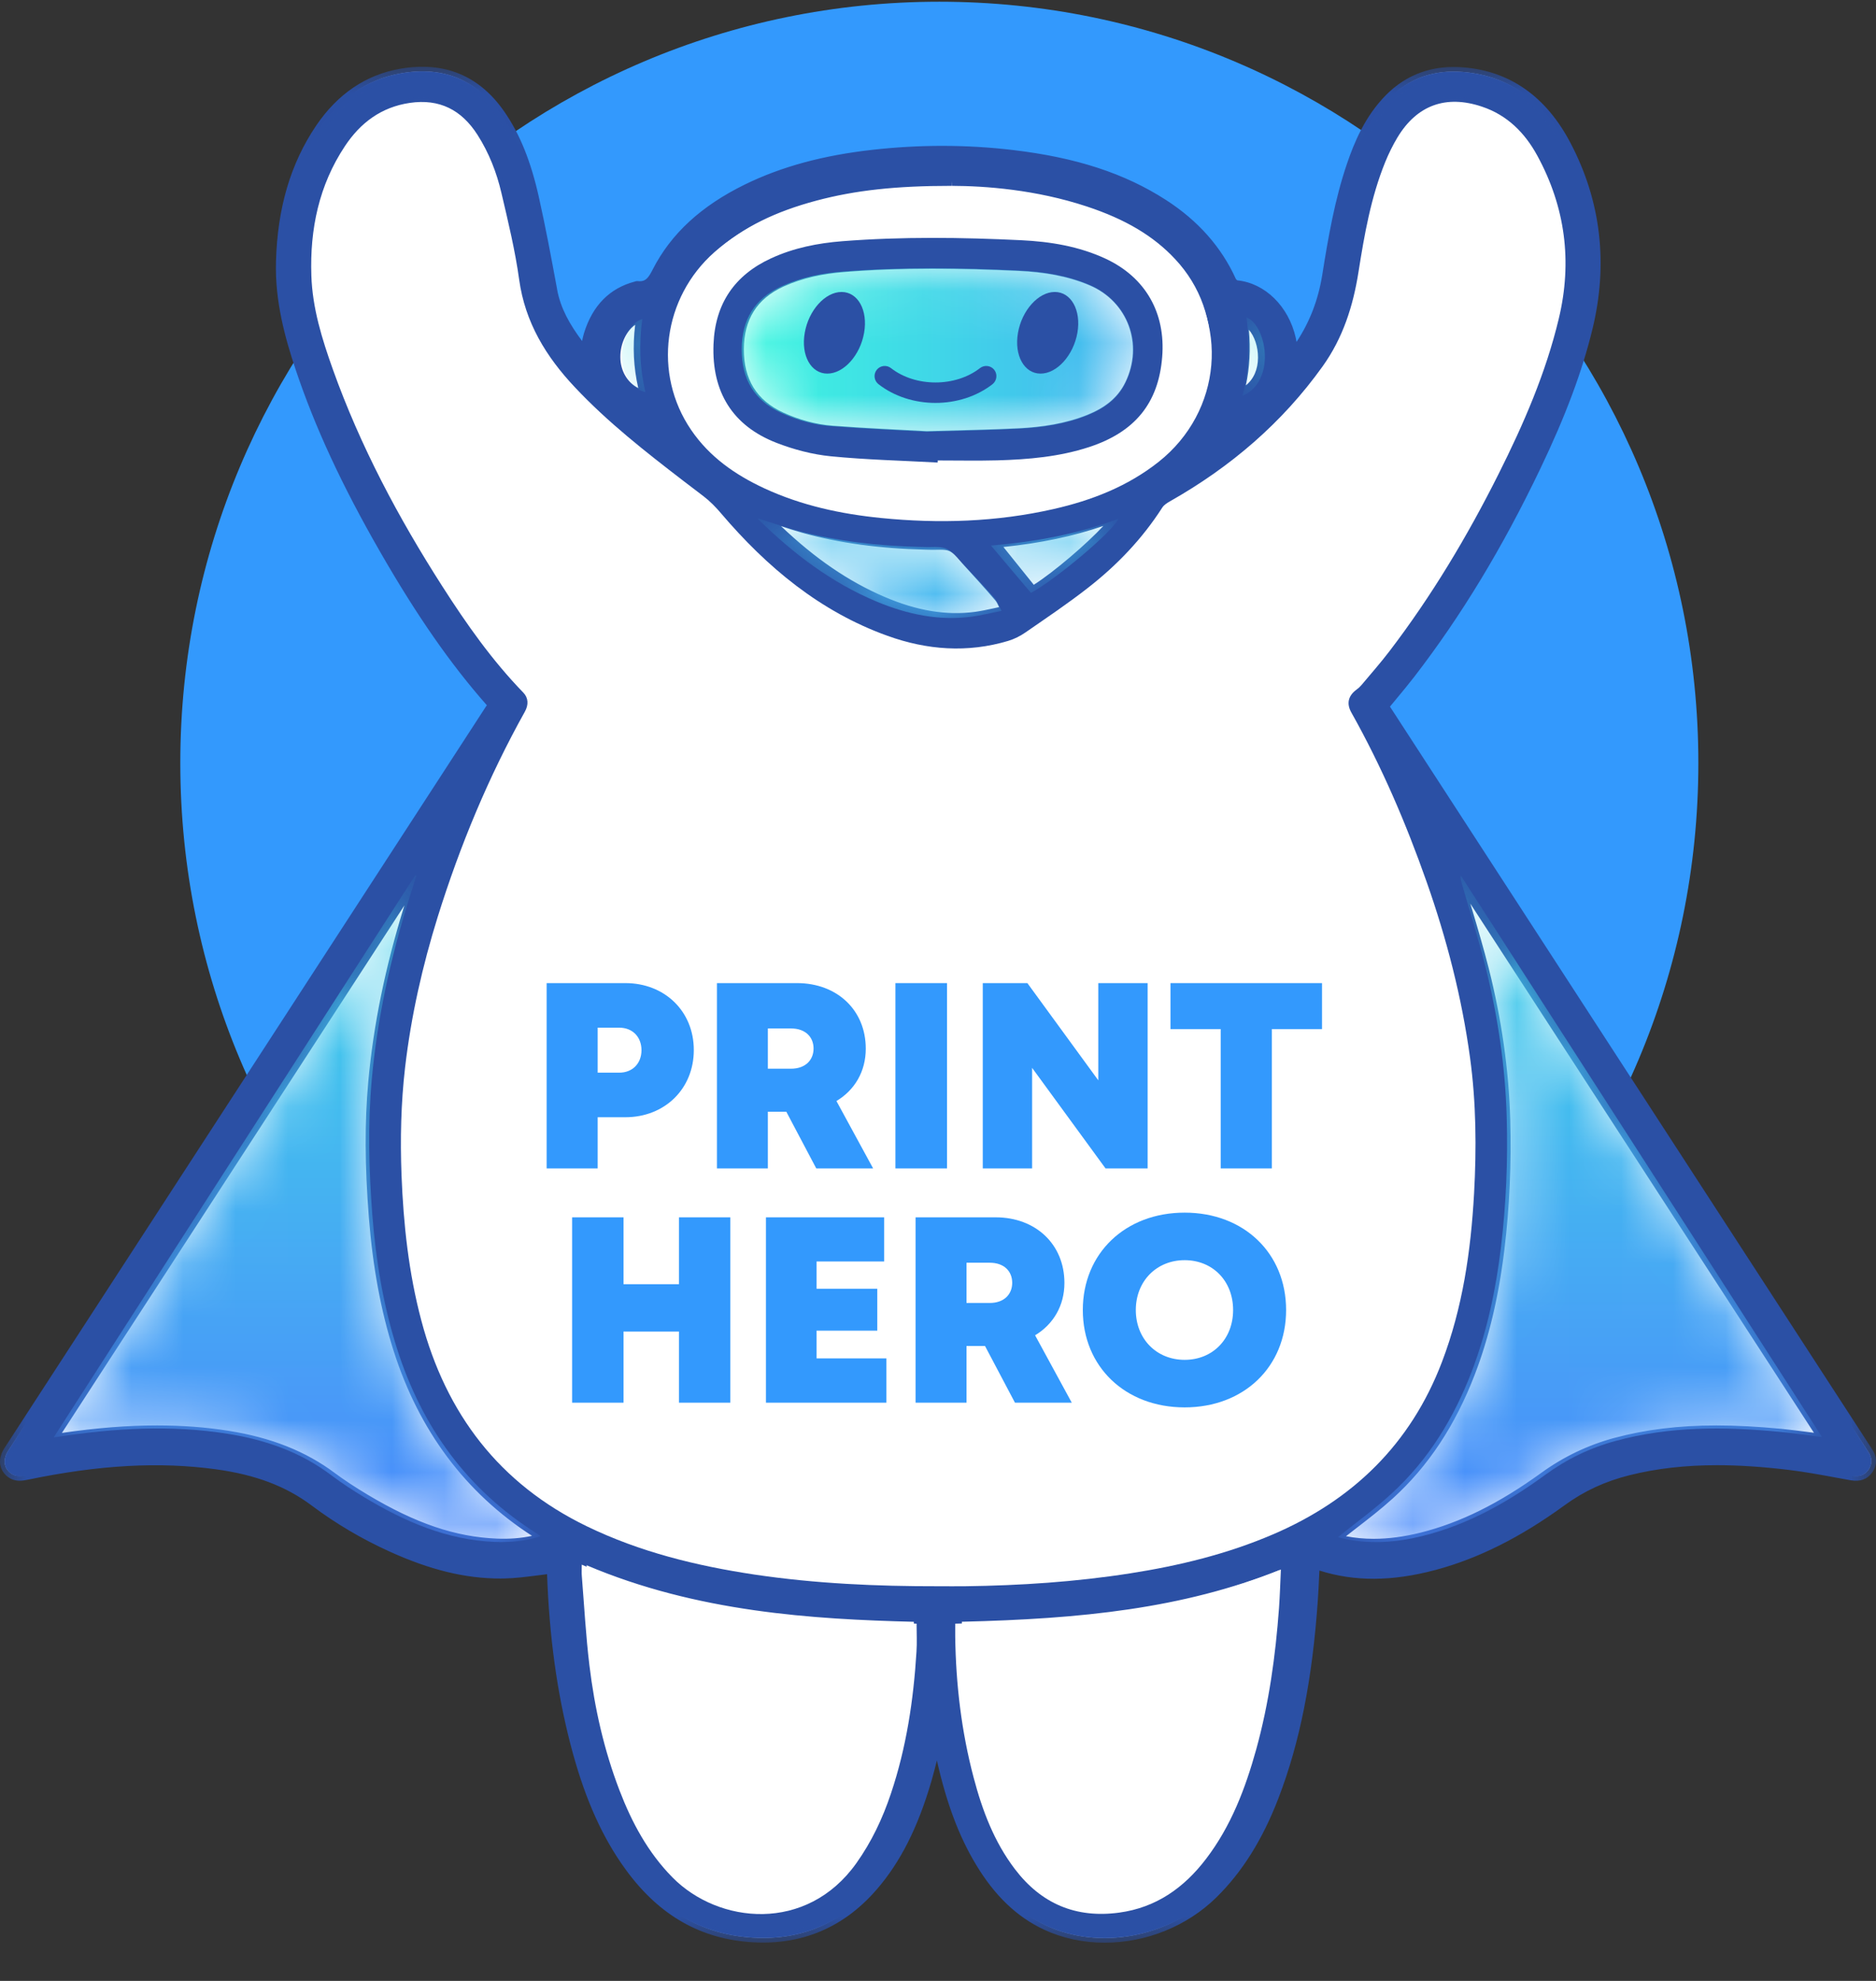 <?xml version="1.0" encoding="UTF-8"?>
<svg width="36px" height="38px" viewBox="0 0 36 38" version="1.1" xmlns="http://www.w3.org/2000/svg" xmlns:xlink="http://www.w3.org/1999/xlink">
    <rect x="0" y="0" width="36" height="38" fill="#333333" stroke="none"/>
    <!-- Generator: Sketch 52.6 (67491) - http://www.bohemiancoding.com/sketch -->
    <title>Group 59</title>
    <desc>Created with Sketch.</desc>
    <defs>
        <polygon id="path-1" points="0 0.017 36 0.017 36 36.004 0 36.004"></polygon>
        <path d="M0.016,10.842 C0.059,10.836 0.074,10.834 0.089,10.832 C1.175,10.665 2.265,10.599 3.357,10.773 C4.075,10.887 4.749,11.12 5.341,11.566 C5.545,11.72 5.76,11.86 5.979,11.992 C6.751,12.457 7.562,12.809 8.477,12.847 C8.774,12.859 9.067,12.832 9.354,12.741 C9.348,12.729 9.347,12.725 9.344,12.723 C9.328,12.712 9.312,12.701 9.296,12.69 C7.952,11.848 7.079,10.64 6.601,9.127 C6.339,8.299 6.2,7.449 6.132,6.584 C6.065,5.717 6.042,4.85 6.12,3.983 C6.225,2.814 6.475,1.674 6.822,0.556 C6.872,0.393 6.924,0.232 6.976,0.07 C6.968,0.066 6.961,0.062 6.954,0.059 C4.645,3.647 2.336,7.235 0.016,10.842" id="path-3"></path>
        <linearGradient x1="50%" y1="-42.154%" x2="50%" y2="105.798%" id="linearGradient-5">
            <stop stop-color="#3BF7DF" offset="0%"></stop>
            <stop stop-color="#4B85FD" offset="100%"></stop>
        </linearGradient>
        <path d="M2.436,0.184 C2.593,0.732 2.765,1.275 2.903,1.828 C3.138,2.77 3.28,3.729 3.307,4.702 C3.331,5.532 3.296,6.36 3.198,7.185 C3.1,8.003 2.931,8.804 2.637,9.574 C2.295,10.47 1.806,11.271 1.099,11.918 C0.774,12.217 0.415,12.476 0.07,12.754 C0.073,12.755 0.094,12.764 0.116,12.769 C0.651,12.902 1.183,12.861 1.711,12.728 C2.572,12.511 3.332,12.082 4.044,11.562 C4.457,11.26 4.906,11.043 5.396,10.91 C6.435,10.626 7.49,10.634 8.55,10.736 C8.814,10.762 9.077,10.801 9.359,10.836 C7.042,7.236 4.734,3.649 2.426,0.062 C2.415,0.11 2.426,0.147 2.436,0.184" id="path-6"></path>
        <linearGradient x1="50%" y1="-42.18%" x2="50%" y2="105.789%" id="linearGradient-8">
            <stop stop-color="#3BF7DF" offset="0%"></stop>
            <stop stop-color="#4B85FD" offset="100%"></stop>
        </linearGradient>
        <path d="M0.102,0.076 C0.768,0.73 1.502,1.292 2.38,1.657 C2.957,1.896 3.555,2.026 4.185,1.944 C4.373,1.92 4.558,1.873 4.769,1.831 C4.714,1.73 4.686,1.647 4.632,1.586 C4.424,1.352 4.211,1.124 3.995,0.897 C3.905,0.802 3.818,0.684 3.704,0.637 C3.621,0.603 3.523,0.605 3.425,0.607 C3.383,0.608 3.34,0.609 3.299,0.607 C3.268,0.605 3.237,0.606 3.205,0.605 C2.408,0.587 1.621,0.499 0.851,0.292 C0.595,0.224 0.345,0.136 0.09,0.056 C0.095,0.064 0.097,0.071 0.102,0.076" id="path-9"></path>
        <linearGradient x1="50.001%" y1="-349.049%" x2="50.001%" y2="417.246%" id="linearGradient-11">
            <stop stop-color="#3BF7DF" offset="0%"></stop>
            <stop stop-color="#4B85FD" offset="100%"></stop>
        </linearGradient>
        <path d="M0.003,0.579 C0.257,0.881 0.51,1.179 0.77,1.487 C1.267,1.211 2.32,0.328 2.452,0.063 C1.655,0.363 0.83,0.509 0.003,0.579" id="path-12"></path>
        <linearGradient x1="50.002%" y1="-476.131%" x2="50.002%" y2="568.23%" id="linearGradient-14">
            <stop stop-color="#3BF7DF" offset="0%"></stop>
            <stop stop-color="#4B85FD" offset="100%"></stop>
        </linearGradient>
        <path d="M0.02,0.758 C0.023,1.093 0.206,1.377 0.47,1.437 C0.36,0.973 0.344,0.508 0.41,0.036 C0.187,0.097 0.017,0.42 0.02,0.758" id="path-15"></path>
        <linearGradient x1="50.001%" y1="-202.147%" x2="50.001%" y2="800.655%" id="linearGradient-17">
            <stop stop-color="#3BF7DF" offset="0%"></stop>
            <stop stop-color="#4B85FD" offset="100%"></stop>
        </linearGradient>
        <path d="M0.013,1.507 C0.28,1.4 0.44,1.114 0.442,0.763 C0.442,0.414 0.292,0.085 0.09,0.003 C0.151,0.506 0.137,1.002 0.013,1.507" id="path-18"></path>
        <linearGradient x1="50.002%" y1="-215.628%" x2="50.002%" y2="835.036%" id="linearGradient-20">
            <stop stop-color="#3BF7DF" offset="0%"></stop>
            <stop stop-color="#4B85FD" offset="100%"></stop>
        </linearGradient>
        <path d="M1.973,0.14 C1.571,0.172 1.176,0.251 0.802,0.42 C0.285,0.655 0.039,1.059 0.036,1.629 C0.034,2.205 0.278,2.614 0.799,2.853 C1.106,2.993 1.428,3.081 1.76,3.106 C2.431,3.157 3.104,3.185 3.572,3.212 C4.302,3.19 4.827,3.182 5.351,3.155 C5.801,3.132 6.247,3.067 6.671,2.896 C6.985,2.769 7.252,2.586 7.406,2.267 C7.759,1.539 7.454,0.711 6.718,0.398 C6.282,0.212 5.821,0.141 5.355,0.119 C4.8,0.093 4.245,0.076 3.689,0.076 C3.117,0.076 2.545,0.095 1.973,0.14" id="path-21"></path>
        <linearGradient x1="0.339%" y1="49.999%" x2="166.506%" y2="49.999%" id="linearGradient-23">
            <stop stop-color="#3BF7DF" offset="0%"></stop>
            <stop stop-color="#4B85FD" offset="100%"></stop>
        </linearGradient>
        <polygon id="path-24" points="0 37.268 36 37.268 36 0.033 0 0.033"></polygon>
    </defs>
    <g id="Welcome" stroke="none" stroke-width="1" fill="none" fill-rule="evenodd">
        <g id="메인수정" transform="translate(-32, -4)">
            <g id="Group-59" transform="translate(32, 4)">
                <g id="Group-12">
                    <path d="M32.591,14.637 C32.591,6.571 26.069,0.033 18.025,0.033 C9.981,0.033 3.46,6.571 3.46,14.637 C3.46,22.702 9.981,29.24 18.025,29.24 C26.069,29.24 32.591,22.702 32.591,14.637" id="Fill-1" fill="#3399FD"></path>
                    <path d="M17.987,33.378 C18.018,33.527 18.042,33.649 18.07,33.771 C18.226,34.455 18.44,35.117 18.804,35.721 C19.116,36.239 19.512,36.673 20.068,36.934 C21.099,37.418 22.435,37.164 23.28,36.334 C23.82,35.803 24.182,35.162 24.45,34.464 C24.916,33.25 25.11,31.98 25.2,30.69 C25.216,30.467 25.224,30.243 25.235,30.018 C25.26,30.02 25.272,30.019 25.283,30.022 C26.029,30.276 26.778,30.23 27.526,30.031 C28.426,29.79 29.228,29.346 29.975,28.801 C30.363,28.518 30.788,28.327 31.25,28.213 C32.275,27.958 33.312,27.985 34.349,28.111 C34.747,28.159 35.14,28.24 35.535,28.309 C35.666,28.332 35.778,28.306 35.855,28.195 C35.935,28.08 35.927,27.96 35.848,27.845 C35.83,27.82 35.814,27.793 35.797,27.767 C35.457,27.243 35.117,26.72 34.777,26.197 C32.517,22.716 30.257,19.236 27.997,15.756 C27.519,15.02 27.041,14.285 26.563,13.549 C26.735,13.338 26.911,13.134 27.075,12.921 C28.023,11.69 28.806,10.357 29.477,8.956 C29.888,8.097 30.248,7.218 30.473,6.288 C30.768,5.07 30.642,3.897 30.061,2.788 C29.643,1.989 29.013,1.458 28.076,1.381 C27.53,1.336 27.053,1.49 26.662,1.884 C26.301,2.248 26.092,2.699 25.93,3.176 C25.698,3.862 25.575,4.574 25.461,5.287 C25.378,5.802 25.195,6.27 24.895,6.694 C24.877,6.72 24.855,6.744 24.824,6.782 C24.807,6.674 24.797,6.585 24.778,6.499 C24.64,5.892 24.184,5.513 23.73,5.466 C23.695,5.463 23.65,5.422 23.634,5.387 C23.35,4.758 22.898,4.279 22.325,3.91 C21.44,3.341 20.45,3.087 19.42,2.966 C18.531,2.861 17.641,2.863 16.751,2.963 C15.91,3.057 15.094,3.247 14.33,3.622 C13.6,3.98 12.984,4.47 12.605,5.209 C12.519,5.379 12.438,5.506 12.228,5.481 C12.221,5.48 12.213,5.485 12.206,5.487 C11.717,5.615 11.437,5.95 11.292,6.417 C11.26,6.521 11.246,6.631 11.221,6.753 C10.933,6.389 10.688,6.025 10.604,5.571 C10.495,4.98 10.386,4.389 10.255,3.803 C10.127,3.234 9.943,2.683 9.607,2.196 C9.141,1.521 8.499,1.268 7.7,1.406 C7.022,1.523 6.516,1.906 6.138,2.465 C5.617,3.235 5.41,4.103 5.385,5.022 C5.365,5.727 5.537,6.4 5.758,7.061 C6.167,8.282 6.733,9.432 7.374,10.546 C7.967,11.575 8.614,12.568 9.402,13.461 C9.465,13.533 9.42,13.572 9.388,13.621 C8.746,14.609 8.104,15.596 7.462,16.584 C5.363,19.816 3.264,23.047 1.166,26.279 C0.83,26.796 0.494,27.312 0.159,27.829 C0.055,27.99 0.068,28.146 0.193,28.251 C0.29,28.333 0.399,28.322 0.513,28.299 C1.718,28.048 2.931,27.93 4.158,28.098 C4.836,28.191 5.476,28.39 6.036,28.811 C6.495,29.155 6.989,29.445 7.512,29.682 C8.2,29.995 8.914,30.205 9.676,30.191 C9.977,30.185 10.277,30.132 10.58,30.099 C10.581,30.112 10.585,30.143 10.586,30.174 C10.625,31.277 10.756,32.368 11.033,33.438 C11.24,34.235 11.523,35.001 11.99,35.687 C12.541,36.494 13.264,37.04 14.26,37.153 C15.256,37.267 16.095,36.952 16.755,36.19 C17.268,35.597 17.569,34.893 17.786,34.148 C17.858,33.902 17.916,33.652 17.987,33.378" id="Fill-3" fill="#FFFFFF"></path>
                    <path d="M23.774,7.567 C24.059,7.465 24.229,7.194 24.23,6.86 C24.231,6.529 24.071,6.216 23.855,6.139 C23.921,6.616 23.906,7.087 23.774,7.567 M12.299,6.085 C12.023,6.149 11.811,6.494 11.815,6.855 C11.818,7.212 12.046,7.516 12.374,7.58 C12.237,7.085 12.217,6.588 12.299,6.085 M19.818,11.335 C20.295,11.057 21.303,10.167 21.431,9.899 C20.667,10.202 19.876,10.349 19.083,10.42 C19.327,10.724 19.569,11.025 19.818,11.335 M14.669,9.893 C14.674,9.901 14.676,9.909 14.681,9.913 C15.34,10.583 16.067,11.158 16.937,11.532 C17.508,11.776 18.1,11.908 18.724,11.825 C18.91,11.801 19.094,11.752 19.302,11.71 C19.248,11.606 19.22,11.521 19.167,11.458 C18.961,11.219 18.75,10.986 18.537,10.753 C18.447,10.656 18.361,10.536 18.248,10.487 C18.131,10.438 17.982,10.464 17.847,10.457 C17.816,10.455 17.785,10.456 17.754,10.455 C16.965,10.436 16.185,10.347 15.423,10.135 C15.169,10.065 14.921,9.974 14.669,9.893 M18.264,3.476 C17.253,3.476 16.441,3.55 15.646,3.762 C14.943,3.949 14.284,4.229 13.729,4.715 C12.733,5.588 12.538,7.05 13.278,8.128 C13.633,8.645 14.129,8.989 14.689,9.247 C15.404,9.576 16.163,9.739 16.941,9.816 C18.056,9.927 19.165,9.892 20.262,9.645 C20.997,9.479 21.691,9.213 22.291,8.74 C23.515,7.776 23.666,6.035 22.618,4.912 C22.14,4.4 21.536,4.092 20.881,3.876 C19.97,3.575 19.028,3.478 18.264,3.476 M24.649,29.984 C22.624,30.814 20.51,30.975 18.369,31.023 C18.369,31.113 18.368,31.19 18.369,31.267 C18.382,32.184 18.489,33.089 18.725,33.976 C18.892,34.605 19.12,35.21 19.521,35.733 C20.03,36.397 20.698,36.677 21.53,36.566 C22.242,36.47 22.779,36.091 23.206,35.535 C23.686,34.909 23.963,34.186 24.173,33.433 C24.42,32.546 24.545,31.639 24.612,30.722 C24.63,30.483 24.636,30.242 24.649,29.984 M11.169,29.891 C11.169,29.978 11.164,30.045 11.17,30.11 C11.216,30.682 11.248,31.255 11.317,31.824 C11.417,32.643 11.598,33.446 11.895,34.218 C12.134,34.838 12.445,35.413 12.919,35.892 C13.806,36.786 15.504,36.958 16.463,35.618 C16.757,35.208 16.969,34.759 17.129,34.284 C17.427,33.402 17.565,32.489 17.623,31.563 C17.634,31.389 17.624,31.214 17.624,31.024 C15.429,30.972 13.243,30.803 11.169,29.891 M25.631,29.512 C25.634,29.513 25.655,29.522 25.677,29.527 C26.216,29.66 26.752,29.62 27.283,29.486 C28.151,29.27 28.916,28.842 29.634,28.323 C30.05,28.022 30.503,27.805 30.996,27.672 C32.043,27.389 33.106,27.396 34.174,27.499 C34.44,27.524 34.704,27.564 34.988,27.599 C32.654,24.005 30.329,20.425 28.004,16.845 C27.993,16.894 28.004,16.931 28.014,16.968 C28.172,17.514 28.345,18.057 28.484,18.608 C28.722,19.549 28.864,20.506 28.892,21.477 C28.916,22.305 28.881,23.132 28.781,23.955 C28.683,24.771 28.513,25.571 28.216,26.339 C27.872,27.233 27.379,28.033 26.667,28.679 C26.34,28.976 25.978,29.236 25.631,29.512 M8.017,16.853 C8.01,16.85 8.003,16.846 7.995,16.843 C5.669,20.424 3.344,24.005 1.006,27.604 C1.049,27.598 1.064,27.596 1.079,27.594 C2.174,27.427 3.271,27.362 4.372,27.535 C5.096,27.649 5.774,27.882 6.37,28.327 C6.576,28.481 6.793,28.621 7.014,28.752 C7.791,29.216 8.609,29.567 9.53,29.605 C9.829,29.617 10.124,29.59 10.413,29.5 C10.407,29.488 10.406,29.483 10.403,29.481 C10.387,29.47 10.371,29.459 10.355,29.449 C9.001,28.608 8.122,27.403 7.64,25.892 C7.376,25.067 7.236,24.218 7.168,23.355 C7.1,22.49 7.077,21.624 7.155,20.759 C7.261,19.592 7.513,18.455 7.863,17.338 C7.913,17.177 7.966,17.015 8.017,16.853 M18.007,30.429 C18.179,30.429 18.35,30.431 18.521,30.429 C19.581,30.415 20.637,30.346 21.685,30.182 C22.627,30.035 23.547,29.812 24.426,29.435 C25.96,28.778 27.07,27.703 27.671,26.126 C28.068,25.086 28.225,24.001 28.287,22.897 C28.335,22.026 28.328,21.157 28.21,20.291 C28.052,19.134 27.762,18.011 27.375,16.912 C26.981,15.792 26.514,14.704 25.932,13.668 C25.836,13.497 25.871,13.348 26.03,13.23 C26.064,13.205 26.097,13.176 26.125,13.143 C26.305,12.928 26.491,12.717 26.662,12.494 C27.474,11.431 28.158,10.288 28.757,9.093 C29.237,8.136 29.663,7.157 29.913,6.112 C30.175,5.018 30.038,3.971 29.5,2.985 C29.262,2.548 28.924,2.208 28.439,2.046 C27.75,1.814 27.19,2.016 26.816,2.638 C26.726,2.788 26.648,2.947 26.582,3.109 C26.307,3.786 26.182,4.502 26.069,5.218 C25.966,5.872 25.77,6.484 25.382,7.026 C24.603,8.115 23.611,8.96 22.453,9.616 C22.397,9.648 22.336,9.686 22.303,9.738 C21.921,10.333 21.44,10.837 20.887,11.269 C20.498,11.574 20.086,11.85 19.68,12.131 C19.579,12.201 19.464,12.259 19.348,12.294 C18.566,12.528 17.789,12.47 17.031,12.197 C15.737,11.732 14.717,10.881 13.838,9.849 C13.734,9.726 13.626,9.616 13.501,9.52 C13.371,9.42 13.24,9.321 13.11,9.222 C12.383,8.663 11.661,8.099 11.031,7.428 C10.48,6.843 10.077,6.188 9.963,5.366 C9.886,4.807 9.752,4.255 9.623,3.705 C9.531,3.309 9.383,2.93 9.162,2.585 C8.857,2.109 8.435,1.89 7.863,1.974 C7.315,2.055 6.916,2.356 6.619,2.803 C6.12,3.554 5.945,4.397 5.975,5.287 C5.995,5.911 6.179,6.501 6.387,7.082 C6.914,8.559 7.646,9.934 8.49,11.25 C8.951,11.97 9.443,12.668 10.041,13.285 C10.139,13.386 10.147,13.518 10.072,13.652 C9.374,14.903 8.828,16.218 8.401,17.584 C8.107,18.528 7.889,19.489 7.774,20.473 C7.694,21.161 7.679,21.85 7.705,22.542 C7.742,23.484 7.842,24.417 8.085,25.331 C8.559,27.12 9.581,28.465 11.261,29.279 C12.281,29.773 13.366,30.038 14.479,30.204 C15.649,30.379 16.826,30.432 18.007,30.429 M17.987,33.378 C17.916,33.652 17.858,33.902 17.786,34.148 C17.569,34.893 17.268,35.597 16.755,36.19 C16.095,36.952 15.256,37.267 14.26,37.153 C13.265,37.04 12.541,36.494 11.99,35.687 C11.523,35.001 11.24,34.235 11.033,33.438 C10.756,32.368 10.625,31.277 10.586,30.174 C10.585,30.143 10.581,30.112 10.58,30.099 C10.277,30.131 9.977,30.185 9.676,30.191 C8.914,30.205 8.2,29.995 7.512,29.682 C6.989,29.445 6.495,29.155 6.036,28.811 C5.476,28.39 4.836,28.191 4.158,28.098 C2.931,27.93 1.718,28.048 0.513,28.299 C0.399,28.322 0.29,28.333 0.192,28.251 C0.068,28.146 0.055,27.99 0.158,27.829 C0.494,27.312 0.83,26.796 1.166,26.279 C3.264,23.047 5.363,19.816 7.462,16.584 C8.104,15.596 8.746,14.609 9.388,13.621 C9.42,13.572 9.465,13.533 9.402,13.461 C8.614,12.568 7.967,11.575 7.374,10.546 C6.733,9.432 6.167,8.282 5.758,7.061 C5.537,6.4 5.365,5.727 5.385,5.022 C5.41,4.103 5.617,3.235 6.138,2.465 C6.516,1.906 7.022,1.523 7.7,1.406 C8.499,1.268 9.141,1.521 9.607,2.196 C9.943,2.683 10.127,3.234 10.255,3.803 C10.386,4.389 10.495,4.98 10.604,5.571 C10.688,6.025 10.933,6.389 11.221,6.753 C11.246,6.631 11.26,6.521 11.292,6.417 C11.437,5.95 11.717,5.615 12.206,5.487 C12.213,5.485 12.221,5.48 12.228,5.481 C12.438,5.506 12.519,5.379 12.605,5.209 C12.984,4.47 13.6,3.98 14.33,3.622 C15.094,3.247 15.91,3.057 16.751,2.963 C17.641,2.863 18.531,2.861 19.42,2.966 C20.45,3.087 21.44,3.341 22.325,3.91 C22.898,4.279 23.35,4.758 23.634,5.387 C23.65,5.422 23.695,5.463 23.73,5.466 C24.184,5.513 24.64,5.892 24.778,6.499 C24.797,6.585 24.807,6.674 24.824,6.782 C24.855,6.744 24.877,6.72 24.895,6.694 C25.195,6.27 25.378,5.802 25.461,5.287 C25.575,4.574 25.698,3.862 25.93,3.176 C26.092,2.699 26.301,2.248 26.662,1.884 C27.053,1.49 27.53,1.336 28.076,1.381 C29.013,1.458 29.643,1.989 30.061,2.788 C30.642,3.897 30.768,5.07 30.473,6.288 C30.248,7.218 29.888,8.097 29.477,8.956 C28.806,10.357 28.023,11.69 27.075,12.921 C26.911,13.134 26.735,13.338 26.563,13.549 C27.041,14.285 27.519,15.02 27.997,15.756 C30.257,19.236 32.517,22.716 34.777,26.197 C35.117,26.72 35.457,27.243 35.797,27.767 C35.814,27.793 35.83,27.82 35.848,27.845 C35.927,27.96 35.935,28.08 35.855,28.195 C35.778,28.306 35.666,28.332 35.535,28.309 C35.14,28.24 34.747,28.159 34.349,28.111 C33.312,27.985 32.275,27.958 31.25,28.213 C30.788,28.327 30.363,28.518 29.975,28.801 C29.228,29.346 28.426,29.79 27.526,30.031 C26.778,30.23 26.029,30.276 25.283,30.022 C25.272,30.019 25.26,30.02 25.235,30.018 C25.224,30.243 25.216,30.467 25.2,30.69 C25.11,31.98 24.916,33.25 24.45,34.464 C24.182,35.162 23.82,35.803 23.281,36.334 C22.435,37.164 21.099,37.418 20.068,36.934 C19.512,36.673 19.116,36.239 18.804,35.721 C18.44,35.117 18.226,34.455 18.07,33.771 C18.042,33.649 18.018,33.527 17.987,33.378" id="Fill-5" fill="#2B50A5"></path>
                    <g id="Group-9" transform="translate(0, 1.263)">
                        <mask id="mask-2" fill="white">
                            <use xlink:href="#path-1"></use>
                        </mask>
                        <g id="Clip-8"></g>
                        <path d="M12.189,4.968 C12.021,5.084 11.901,5.332 11.904,5.591 C11.906,5.854 12.042,6.078 12.248,6.181 C12.157,5.784 12.138,5.384 12.189,4.968 Z M12.498,6.432 L12.357,6.404 C11.989,6.332 11.73,5.999 11.726,5.593 C11.722,5.185 11.965,4.808 12.279,4.734 L12.409,4.704 L12.387,4.836 C12.305,5.342 12.328,5.818 12.46,6.293 L12.498,6.432 Z M23.966,5.063 C24,5.436 23.98,5.787 23.908,6.129 C24.056,6.012 24.14,5.824 24.141,5.597 C24.142,5.387 24.072,5.185 23.966,5.063 Z M23.642,6.445 L23.688,6.28 C23.809,5.84 23.835,5.385 23.767,4.888 L23.747,4.742 L23.885,4.792 C24.134,4.881 24.32,5.227 24.319,5.597 C24.318,5.971 24.12,6.274 23.804,6.387 L23.642,6.445 Z M18.26,2.213 L18.26,2.302 C17.189,2.302 16.414,2.387 15.669,2.585 C14.87,2.798 14.272,3.095 13.788,3.519 C12.827,4.36 12.64,5.777 13.351,6.814 C13.663,7.268 14.1,7.614 14.726,7.903 C15.361,8.195 16.088,8.379 16.95,8.464 C18.127,8.581 19.224,8.524 20.242,8.295 C21.07,8.108 21.703,7.826 22.236,7.406 C22.816,6.949 23.165,6.305 23.22,5.591 C23.273,4.895 23.036,4.227 22.553,3.71 C22.139,3.265 21.598,2.943 20.853,2.697 C19.875,2.374 18.905,2.304 18.264,2.302 L18.26,2.213 Z M18.116,8.702 L18.116,8.702 C17.734,8.702 17.336,8.682 16.933,8.642 C16.051,8.554 15.305,8.366 14.652,8.065 C14.004,7.766 13.531,7.39 13.204,6.915 C12.442,5.803 12.642,4.286 13.671,3.385 C14.176,2.942 14.796,2.633 15.623,2.413 C16.384,2.21 17.173,2.123 18.26,2.123 L18.264,2.123 C18.918,2.125 19.908,2.197 20.909,2.528 C21.683,2.784 22.247,3.121 22.683,3.588 C23.201,4.142 23.454,4.858 23.397,5.604 C23.339,6.369 22.966,7.058 22.346,7.546 C21.799,7.977 21.124,8.279 20.281,8.469 C19.594,8.623 18.866,8.702 18.116,8.702 Z M19.255,9.23 L19.838,9.955 C20.222,9.712 20.858,9.167 21.173,8.826 C20.6,9.023 19.969,9.156 19.255,9.23 Z M19.796,10.187 L18.909,9.083 L19.075,9.068 C19.964,8.988 20.724,8.82 21.398,8.553 L21.608,8.47 L21.511,8.674 C21.368,8.974 20.337,9.872 19.862,10.149 L19.796,10.187 Z M14.988,8.83 C15.643,9.453 16.282,9.89 16.972,10.186 C17.597,10.454 18.161,10.547 18.712,10.474 C18.834,10.457 18.958,10.43 19.088,10.402 C19.115,10.395 19.144,10.389 19.172,10.383 C19.147,10.328 19.126,10.285 19.099,10.253 C18.877,9.995 18.647,9.742 18.471,9.551 C18.452,9.53 18.433,9.508 18.414,9.486 C18.35,9.412 18.284,9.336 18.213,9.306 C18.162,9.285 18.098,9.282 18.041,9.282 L17.902,9.284 C17.882,9.284 17.862,9.284 17.843,9.283 C17.825,9.282 17.807,9.282 17.789,9.282 L17.752,9.281 C16.876,9.26 16.106,9.154 15.399,8.958 C15.261,8.919 15.123,8.875 14.988,8.83 Z M18.349,10.676 C17.887,10.676 17.414,10.569 16.902,10.35 C16.108,10.01 15.382,9.489 14.617,8.713 L14.606,8.702 L14.592,8.674 L14.509,8.49 L14.697,8.545 C14.777,8.571 14.856,8.597 14.936,8.624 C15.103,8.68 15.275,8.738 15.446,8.786 C16.14,8.978 16.895,9.082 17.756,9.103 L17.79,9.103 C17.811,9.103 17.831,9.103 17.852,9.104 C17.868,9.105 17.885,9.105 17.902,9.105 L18.041,9.104 C18.115,9.104 18.202,9.108 18.282,9.142 C18.391,9.188 18.471,9.28 18.548,9.369 C18.566,9.39 18.584,9.41 18.602,9.43 C18.779,9.622 19.01,9.876 19.234,10.137 C19.278,10.188 19.306,10.248 19.335,10.311 C19.349,10.34 19.363,10.372 19.381,10.405 L19.437,10.51 L19.32,10.534 C19.253,10.548 19.188,10.562 19.126,10.576 C18.992,10.605 18.866,10.633 18.736,10.651 C18.608,10.668 18.478,10.676 18.349,10.676 Z M3.014,26.081 C3.495,26.081 3.944,26.114 4.385,26.184 C5.2,26.312 5.867,26.577 6.424,26.993 C6.605,27.128 6.813,27.265 7.059,27.412 C7.978,27.961 8.741,28.22 9.533,28.252 C9.772,28.262 10,28.245 10.209,28.199 C8.935,27.376 8.043,26.185 7.555,24.656 C7.31,23.89 7.155,23.053 7.079,22.099 C7,21.096 6.996,20.266 7.067,19.487 C7.166,18.396 7.393,17.29 7.76,16.106 L1.188,26.225 C1.854,26.128 2.453,26.081 3.014,26.081 Z M9.664,28.434 C9.618,28.434 9.572,28.433 9.526,28.431 C8.714,28.397 7.901,28.122 6.968,27.566 C6.717,27.416 6.504,27.275 6.317,27.136 C5.784,26.737 5.143,26.484 4.358,26.36 C3.389,26.208 2.369,26.225 1.093,26.419 L0.826,26.455 L7.963,15.466 L8.104,15.532 L8.102,15.617 L8.058,15.755 C8.021,15.871 7.984,15.986 7.947,16.102 C7.574,17.295 7.344,18.408 7.244,19.503 C7.174,20.272 7.179,21.092 7.257,22.085 C7.331,23.025 7.484,23.849 7.725,24.602 C8.212,26.128 9.112,27.309 10.401,28.11 C10.419,28.121 10.436,28.132 10.454,28.144 L10.474,28.158 L10.53,28.28 L10.44,28.322 C10.199,28.397 9.945,28.434 9.664,28.434 Z M25.829,28.206 C26.002,28.24 26.181,28.256 26.363,28.256 C26.646,28.256 26.94,28.217 27.262,28.137 C28.023,27.946 28.761,27.581 29.582,26.987 C30.005,26.681 30.473,26.458 30.973,26.322 C31.573,26.16 32.217,26.081 32.941,26.081 C33.318,26.081 33.724,26.103 34.182,26.146 C34.364,26.164 34.545,26.188 34.732,26.212 C34.757,26.216 34.783,26.219 34.809,26.222 L28.215,16.071 C28.226,16.109 28.238,16.147 28.249,16.184 C28.36,16.556 28.474,16.94 28.571,17.323 C28.816,18.294 28.954,19.266 28.981,20.211 C29.005,21.054 28.968,21.892 28.87,22.702 C28.76,23.611 28.573,24.398 28.3,25.108 C27.922,26.088 27.408,26.864 26.727,27.482 C26.499,27.689 26.251,27.88 26.011,28.065 C25.95,28.112 25.889,28.159 25.829,28.206 Z M26.363,28.435 C26.12,28.435 25.883,28.407 25.656,28.351 C25.635,28.346 25.614,28.338 25.603,28.334 L25.458,28.278 L25.575,28.179 C25.683,28.093 25.793,28.008 25.903,27.924 C26.139,27.741 26.384,27.552 26.608,27.349 C27.267,26.751 27.766,25.997 28.134,25.044 C28.402,24.348 28.585,23.575 28.693,22.681 C28.79,21.88 28.827,21.05 28.803,20.216 C28.776,19.284 28.64,18.325 28.398,17.367 C28.303,16.987 28.188,16.605 28.078,16.235 C28.028,16.067 27.978,15.898 27.929,15.729 C27.917,15.688 27.901,15.633 27.917,15.563 L27.963,15.356 L35.167,26.448 L34.977,26.424 C34.886,26.413 34.797,26.401 34.709,26.389 C34.524,26.365 34.345,26.341 34.165,26.324 C33.713,26.281 33.312,26.26 32.941,26.26 C32.233,26.26 31.604,26.337 31.019,26.495 C30.54,26.624 30.092,26.839 29.686,27.132 C28.846,27.739 28.089,28.114 27.305,28.31 C26.969,28.394 26.661,28.435 26.363,28.435 Z M18.007,29.077 L18.331,29.078 C18.394,29.078 18.457,29.077 18.52,29.077 C19.681,29.061 20.712,28.981 21.672,28.831 C22.72,28.667 23.61,28.424 24.391,28.09 C25.941,27.426 27.017,26.329 27.588,24.831 C27.932,23.928 28.126,22.911 28.198,21.629 C28.252,20.66 28.227,19.813 28.122,19.039 C27.972,17.939 27.7,16.84 27.291,15.678 C26.864,14.466 26.395,13.41 25.854,12.448 C25.736,12.238 25.78,12.042 25.977,11.895 C26.01,11.871 26.036,11.847 26.056,11.823 L26.202,11.651 C26.332,11.497 26.468,11.339 26.591,11.177 C27.352,10.18 28.035,9.072 28.678,7.79 C29.07,7.007 29.555,5.964 29.827,4.828 C30.083,3.757 29.947,2.726 29.422,1.764 C29.171,1.305 28.841,1.011 28.411,0.867 C27.763,0.649 27.243,0.837 26.892,1.421 C26.807,1.563 26.731,1.717 26.665,1.879 C26.396,2.541 26.271,3.245 26.157,3.969 C26.038,4.724 25.815,5.311 25.454,5.815 C24.704,6.864 23.709,7.744 22.497,8.43 C22.45,8.457 22.4,8.488 22.378,8.523 C22.01,9.097 21.527,9.619 20.942,10.076 C20.617,10.331 20.273,10.568 19.939,10.797 L19.73,10.941 C19.618,11.019 19.495,11.079 19.373,11.116 C18.615,11.344 17.815,11.311 17.001,11.018 C15.829,10.597 14.772,9.82 13.77,8.643 C13.658,8.511 13.555,8.411 13.446,8.327 L13.056,8.029 C12.28,7.433 11.587,6.887 10.966,6.226 C10.327,5.546 9.98,4.876 9.875,4.115 C9.803,3.597 9.681,3.075 9.562,2.569 L9.537,2.462 C9.442,2.054 9.29,1.687 9.087,1.37 C8.791,0.908 8.397,0.722 7.876,0.799 C7.385,0.871 6.998,1.129 6.693,1.589 C6.238,2.274 6.032,3.069 6.063,4.021 C6.084,4.66 6.284,5.269 6.47,5.789 C6.949,7.13 7.635,8.487 8.565,9.938 C8.97,10.57 9.469,11.305 10.104,11.959 C10.229,12.088 10.245,12.26 10.149,12.432 C9.486,13.621 8.927,14.938 8.486,16.348 C8.176,17.341 7.972,18.281 7.863,19.22 C7.788,19.859 7.765,20.531 7.794,21.275 C7.836,22.355 7.956,23.235 8.171,24.045 C8.65,25.853 9.702,27.161 11.3,27.935 C12.196,28.369 13.211,28.661 14.492,28.853 C15.514,29.006 16.609,29.077 17.939,29.077 L18.007,29.077 Z M18.331,29.256 L18.007,29.255 L17.939,29.255 C16.6,29.255 15.496,29.183 14.466,29.029 C13.166,28.835 12.135,28.538 11.222,28.096 C9.576,27.299 8.492,25.951 7.999,24.091 C7.781,23.268 7.659,22.375 7.617,21.282 C7.587,20.529 7.61,19.847 7.686,19.199 C7.797,18.249 8.003,17.299 8.317,16.294 C8.76,14.873 9.325,13.545 9.994,12.345 C10.051,12.242 10.045,12.155 9.977,12.084 C9.331,11.418 8.825,10.674 8.415,10.035 C7.477,8.572 6.786,7.203 6.303,5.849 C6.112,5.316 5.907,4.692 5.885,4.027 C5.853,3.037 6.069,2.207 6.545,1.49 C6.875,0.993 7.314,0.701 7.851,0.623 C8.437,0.536 8.905,0.755 9.237,1.273 C9.451,1.607 9.61,1.993 9.71,2.421 L9.735,2.529 C9.855,3.038 9.978,3.564 10.051,4.091 C10.151,4.813 10.483,5.452 11.095,6.104 C11.707,6.755 12.394,7.297 13.164,7.887 L13.555,8.186 C13.674,8.277 13.785,8.386 13.906,8.527 C14.887,9.68 15.919,10.439 17.061,10.85 C17.839,11.13 18.599,11.162 19.322,10.945 C19.426,10.914 19.532,10.862 19.629,10.794 L19.838,10.65 C20.17,10.422 20.512,10.187 20.833,9.936 C21.401,9.491 21.871,8.983 22.228,8.426 C22.271,8.359 22.34,8.314 22.409,8.275 C23.615,7.592 24.564,6.753 25.309,5.711 C25.653,5.23 25.867,4.668 25.981,3.941 C26.097,3.207 26.224,2.491 26.5,1.812 C26.569,1.641 26.65,1.479 26.74,1.329 C27.131,0.679 27.743,0.454 28.468,0.698 C28.935,0.855 29.309,1.185 29.578,1.678 C30.125,2.68 30.266,3.754 30,4.869 C29.724,6.023 29.233,7.079 28.837,7.87 C28.189,9.162 27.501,10.279 26.732,11.285 C26.606,11.451 26.469,11.611 26.337,11.767 L26.193,11.937 C26.164,11.972 26.127,12.006 26.083,12.038 C25.959,12.131 25.936,12.23 26.009,12.361 C26.555,13.331 27.029,14.397 27.459,15.619 C27.872,16.792 28.146,17.903 28.298,19.015 C28.405,19.8 28.43,20.658 28.375,21.639 C28.303,22.94 28.105,23.974 27.755,24.894 C27.165,26.44 26.057,27.57 24.461,28.254 C23.666,28.595 22.762,28.841 21.699,29.007 C20.731,29.159 19.692,29.24 18.522,29.255 C18.459,29.256 18.395,29.256 18.331,29.256 Z M18.458,29.847 L18.458,29.849 C18.458,29.903 18.457,29.953 18.458,30.003 C18.472,30.971 18.587,31.85 18.81,32.69 C19.009,33.438 19.25,33.97 19.592,34.415 C20.015,34.968 20.536,35.237 21.184,35.237 C21.291,35.237 21.404,35.229 21.518,35.214 C22.158,35.128 22.687,34.802 23.135,34.217 C23.542,33.686 23.836,33.047 24.087,32.146 C24.309,31.35 24.448,30.494 24.524,29.452 C24.535,29.288 24.542,29.123 24.549,28.953 L24.554,28.856 C22.683,29.596 20.756,29.792 18.458,29.847 Z M21.184,35.416 L21.183,35.416 C20.487,35.415 19.904,35.116 19.451,34.524 C19.094,34.059 18.844,33.508 18.639,32.736 C18.412,31.882 18.294,30.988 18.28,30.005 C18.279,29.954 18.28,29.903 18.28,29.849 L18.28,29.673 L18.367,29.671 C20.736,29.617 22.705,29.421 24.615,28.638 L24.744,28.585 L24.727,28.96 C24.72,29.133 24.713,29.299 24.701,29.465 C24.624,30.519 24.483,31.386 24.258,32.194 C24.001,33.119 23.698,33.776 23.276,34.326 C22.798,34.95 22.23,35.298 21.542,35.391 C21.419,35.407 21.299,35.416 21.184,35.416 Z M11.256,28.763 C11.256,28.789 11.256,28.815 11.258,28.84 C11.272,29.005 11.284,29.171 11.296,29.337 C11.326,29.736 11.356,30.148 11.405,30.55 C11.511,31.419 11.698,32.195 11.978,32.922 C12.249,33.626 12.568,34.148 12.982,34.565 C13.402,34.988 14.014,35.241 14.62,35.241 C15.329,35.241 15.958,34.908 16.391,34.303 C16.661,33.925 16.875,33.496 17.045,32.992 C17.309,32.209 17.469,31.327 17.534,30.294 C17.541,30.179 17.539,30.063 17.538,29.941 C17.537,29.91 17.536,29.879 17.536,29.848 C15.6,29.799 13.374,29.663 11.256,28.763 Z M14.62,35.419 C13.968,35.419 13.309,35.147 12.856,34.691 C12.424,34.255 12.092,33.714 11.812,32.987 C11.527,32.245 11.336,31.455 11.229,30.572 C11.179,30.166 11.149,29.751 11.119,29.35 C11.107,29.185 11.094,29.019 11.081,28.854 C11.077,28.807 11.078,28.76 11.079,28.706 L11.08,28.491 L11.204,28.546 C13.361,29.495 15.65,29.624 17.626,29.671 L17.713,29.673 L17.713,29.76 C17.713,29.821 17.714,29.88 17.715,29.938 C17.718,30.064 17.719,30.183 17.712,30.305 C17.646,31.354 17.483,32.251 17.214,33.049 C17.038,33.571 16.816,34.015 16.535,34.407 C16.068,35.06 15.388,35.419 14.62,35.419 Z M17.996,31.726 L18.1,32.224 C18.12,32.318 18.137,32.403 18.157,32.488 C18.338,33.281 18.568,33.893 18.88,34.412 C19.22,34.977 19.621,35.362 20.106,35.59 C20.434,35.744 20.811,35.826 21.196,35.826 C21.951,35.826 22.688,35.527 23.218,35.007 C23.696,34.537 24.072,33.935 24.367,33.168 C24.77,32.119 25.006,30.928 25.111,29.42 C25.122,29.269 25.129,29.118 25.136,28.967 L25.151,28.658 L25.262,28.667 C25.276,28.667 25.293,28.668 25.312,28.675 C25.975,28.9 26.671,28.903 27.503,28.681 C28.302,28.467 29.094,28.07 29.923,27.465 C30.313,27.181 30.74,26.984 31.228,26.863 C31.765,26.73 32.329,26.665 32.953,26.665 C33.38,26.665 33.841,26.696 34.36,26.759 C34.653,26.794 34.948,26.848 35.232,26.901 C35.338,26.92 35.444,26.94 35.55,26.958 C35.653,26.976 35.73,26.955 35.782,26.88 C35.838,26.8 35.836,26.721 35.775,26.633 C35.764,26.617 35.753,26.6 35.743,26.584 L35.723,26.552 L26.453,12.279 L26.494,12.229 C26.548,12.162 26.603,12.096 26.658,12.031 C26.776,11.889 26.893,11.749 27.004,11.604 C27.895,10.447 28.678,9.155 29.397,7.654 C29.878,6.65 30.192,5.808 30.387,5.004 C30.679,3.795 30.543,2.638 29.982,1.567 C29.54,0.721 28.914,0.276 28.069,0.206 C27.539,0.163 27.083,0.323 26.725,0.684 C26.342,1.07 26.144,1.558 26.015,1.941 C25.787,2.613 25.665,3.316 25.549,4.038 C25.462,4.579 25.272,5.052 24.968,5.483 C24.955,5.501 24.94,5.518 24.923,5.539 L24.768,5.731 L24.721,5.434 C24.712,5.37 24.704,5.312 24.691,5.255 C24.552,4.644 24.104,4.331 23.721,4.292 C23.65,4.285 23.58,4.219 23.553,4.16 C23.289,3.575 22.872,3.105 22.277,2.722 C21.507,2.226 20.596,1.93 19.41,1.791 C18.543,1.689 17.652,1.688 16.761,1.788 C15.831,1.892 15.049,2.105 14.369,2.439 C13.567,2.832 13.016,3.338 12.685,3.986 C12.611,4.131 12.51,4.331 12.236,4.308 C12.233,4.309 12.231,4.31 12.228,4.31 C11.802,4.422 11.524,4.706 11.377,5.18 C11.356,5.246 11.343,5.317 11.33,5.392 C11.323,5.43 11.316,5.468 11.308,5.508 L11.27,5.695 L11.151,5.546 C10.831,5.141 10.6,4.778 10.516,4.324 L10.512,4.297 C10.406,3.726 10.297,3.135 10.168,2.559 C10.019,1.896 9.818,1.395 9.534,0.984 C9.097,0.35 8.486,0.097 7.715,0.231 C7.095,0.338 6.603,0.672 6.212,1.251 C5.743,1.946 5.501,2.766 5.474,3.761 C5.453,4.497 5.648,5.189 5.842,5.769 C6.21,6.867 6.721,7.969 7.451,9.238 C8.145,10.444 8.786,11.366 9.468,12.139 C9.57,12.254 9.502,12.349 9.474,12.39 L9.462,12.406 L0.233,26.615 C0.188,26.685 0.129,26.818 0.25,26.919 C0.313,26.973 0.411,26.965 0.495,26.948 C1.89,26.658 3.066,26.595 4.17,26.746 C4.96,26.854 5.57,27.086 6.089,27.476 C6.535,27.81 7.026,28.1 7.549,28.338 C8.302,28.68 8.954,28.839 9.602,28.839 L9.675,28.838 C9.877,28.835 10.075,28.809 10.285,28.782 C10.38,28.77 10.475,28.757 10.571,28.747 L10.662,28.738 L10.669,28.829 C10.672,28.859 10.674,28.883 10.675,28.908 C10.716,30.098 10.862,31.159 11.119,32.152 C11.358,33.072 11.658,33.778 12.064,34.373 C12.65,35.232 13.371,35.699 14.27,35.802 C15.241,35.912 16.055,35.598 16.688,34.868 C17.127,34.361 17.449,33.723 17.701,32.86 C17.749,32.695 17.791,32.529 17.834,32.354 C17.856,32.269 17.877,32.182 17.901,32.093 L17.996,31.726 Z M21.196,36.004 C20.786,36.004 20.382,35.917 20.031,35.752 C19.512,35.508 19.086,35.1 18.728,34.504 C18.405,33.968 18.168,33.34 17.983,32.527 C17.982,32.521 17.98,32.515 17.979,32.509 C17.944,32.646 17.91,32.778 17.872,32.91 C17.612,33.798 17.279,34.458 16.822,34.985 C16.15,35.761 15.281,36.096 14.25,35.979 C13.297,35.87 12.534,35.378 11.917,34.474 C11.499,33.861 11.191,33.138 10.947,32.197 C10.688,31.197 10.541,30.13 10.498,28.935 C10.435,28.942 10.371,28.951 10.308,28.959 C10.102,28.985 9.889,29.013 9.678,29.017 L9.602,29.018 C8.928,29.018 8.252,28.853 7.475,28.5 C6.941,28.258 6.439,27.961 5.983,27.619 C5.489,27.248 4.905,27.027 4.145,26.923 C3.062,26.774 1.906,26.837 0.531,27.123 C0.486,27.132 0.433,27.142 0.377,27.142 C0.283,27.142 0.204,27.114 0.135,27.056 C-0.024,26.921 -0.044,26.715 0.084,26.518 L9.328,12.286 C9.333,12.28 9.339,12.271 9.343,12.266 C9.341,12.264 9.339,12.261 9.335,12.257 C8.645,11.475 7.997,10.544 7.297,9.327 C6.561,8.048 6.045,6.935 5.673,5.826 C5.474,5.231 5.274,4.52 5.296,3.756 C5.324,2.726 5.576,1.875 6.064,1.151 C6.479,0.538 7.024,0.169 7.684,0.055 C8.528,-0.091 9.202,0.189 9.68,0.882 C9.978,1.313 10.188,1.833 10.341,2.52 C10.471,3.099 10.581,3.692 10.687,4.265 L10.691,4.291 C10.758,4.652 10.929,4.955 11.17,5.278 C11.18,5.227 11.192,5.177 11.207,5.127 C11.371,4.597 11.7,4.264 12.183,4.138 C12.189,4.135 12.205,4.129 12.227,4.129 C12.252,4.131 12.265,4.132 12.278,4.132 C12.392,4.132 12.445,4.065 12.526,3.905 C12.876,3.221 13.453,2.689 14.291,2.278 C14.989,1.936 15.791,1.717 16.741,1.611 C17.645,1.509 18.55,1.51 19.43,1.614 C20.644,1.756 21.58,2.061 22.373,2.572 C22.989,2.968 23.44,3.478 23.715,4.086 C23.719,4.095 23.736,4.112 23.745,4.115 C24.276,4.169 24.728,4.612 24.865,5.216 C24.87,5.242 24.875,5.268 24.88,5.296 C25.135,4.91 25.297,4.488 25.374,4.009 C25.49,3.28 25.614,2.568 25.846,1.884 C25.982,1.483 26.19,0.97 26.599,0.558 C26.995,0.159 27.499,-0.02 28.083,0.029 C28.981,0.102 29.673,0.592 30.14,1.484 C30.722,2.595 30.863,3.794 30.56,5.046 C30.362,5.862 30.044,6.715 29.557,7.731 C28.833,9.244 28.044,10.546 27.145,11.713 C27.032,11.859 26.914,12.002 26.795,12.145 C26.754,12.194 26.714,12.242 26.673,12.292 L35.894,26.489 C35.903,26.503 35.912,26.518 35.921,26.531 C36.024,26.681 36.026,26.841 35.928,26.982 C35.836,27.114 35.695,27.165 35.519,27.134 C35.413,27.115 35.307,27.096 35.2,27.076 C34.918,27.024 34.626,26.971 34.339,26.936 C33.826,26.874 33.373,26.844 32.953,26.844 C32.343,26.844 31.793,26.906 31.271,27.036 C30.806,27.152 30.399,27.339 30.028,27.61 C29.181,28.227 28.369,28.634 27.549,28.853 C26.715,29.076 25.996,29.079 25.319,28.865 L25.314,28.975 C25.307,29.128 25.299,29.281 25.289,29.433 C25.183,30.959 24.943,32.166 24.533,33.232 C24.229,34.024 23.839,34.646 23.343,35.134 C22.78,35.687 21.998,36.004 21.196,36.004 Z" id="Fill-7" fill="#2B50A5" mask="url(#mask-2)"></path>
                    </g>
                    <path d="M18.007,30.429 C16.826,30.431 15.649,30.379 14.479,30.205 C13.366,30.038 12.281,29.773 11.261,29.279 C9.581,28.465 8.559,27.12 8.085,25.331 C7.842,24.417 7.742,23.484 7.705,22.542 C7.679,21.85 7.694,21.161 7.774,20.473 C7.889,19.489 8.107,18.528 8.401,17.584 C8.828,16.218 9.374,14.903 10.072,13.652 C10.147,13.518 10.139,13.386 10.041,13.285 C9.443,12.669 8.951,11.97 8.49,11.25 C7.646,9.934 6.914,8.559 6.386,7.082 C6.179,6.501 5.995,5.911 5.975,5.287 C5.945,4.397 6.12,3.554 6.619,2.803 C6.916,2.356 7.315,2.055 7.863,1.974 C8.435,1.89 8.857,2.109 9.162,2.585 C9.383,2.93 9.531,3.309 9.623,3.705 C9.752,4.255 9.886,4.807 9.963,5.366 C10.077,6.188 10.48,6.843 11.031,7.428 C11.661,8.099 12.383,8.663 13.11,9.222 C13.24,9.321 13.371,9.42 13.501,9.52 C13.626,9.616 13.734,9.726 13.838,9.849 C14.717,10.881 15.737,11.732 17.031,12.197 C17.789,12.47 18.566,12.528 19.348,12.294 C19.464,12.259 19.579,12.201 19.68,12.131 C20.086,11.85 20.498,11.574 20.887,11.269 C21.44,10.837 21.921,10.333 22.303,9.738 C22.336,9.686 22.397,9.648 22.453,9.616 C23.611,8.96 24.603,8.115 25.382,7.026 C25.77,6.484 25.966,5.872 26.069,5.218 C26.182,4.502 26.307,3.786 26.582,3.109 C26.648,2.947 26.726,2.788 26.816,2.638 C27.19,2.016 27.75,1.814 28.439,2.046 C28.924,2.208 29.262,2.548 29.5,2.985 C30.038,3.971 30.175,5.018 29.913,6.112 C29.663,7.158 29.237,8.136 28.757,9.093 C28.158,10.288 27.474,11.431 26.662,12.494 C26.491,12.718 26.305,12.928 26.125,13.143 C26.097,13.176 26.065,13.205 26.03,13.23 C25.871,13.348 25.836,13.497 25.932,13.668 C26.514,14.704 26.981,15.792 27.375,16.912 C27.762,18.011 28.052,19.134 28.21,20.291 C28.328,21.157 28.335,22.026 28.287,22.897 C28.225,24.001 28.068,25.086 27.671,26.126 C27.07,27.703 25.96,28.778 24.426,29.435 C23.547,29.812 22.627,30.035 21.685,30.182 C20.637,30.346 19.581,30.415 18.521,30.429 C18.35,30.431 18.179,30.429 18.007,30.429" id="Fill-10" fill="#FFFFFF"></path>
                </g>
                <g id="Group-15" transform="translate(1.014, 16.732)">
                    <mask id="mask-4" fill="white">
                        <use xlink:href="#path-3"></use>
                    </mask>
                    <g id="Clip-14"></g>
                    <path d="M0.016,10.842 C0.059,10.836 0.074,10.834 0.089,10.832 C1.175,10.665 2.265,10.599 3.357,10.773 C4.075,10.887 4.749,11.12 5.341,11.566 C5.545,11.72 5.76,11.86 5.979,11.992 C6.751,12.457 7.562,12.809 8.477,12.847 C8.774,12.859 9.067,12.832 9.354,12.741 C9.348,12.729 9.347,12.725 9.344,12.723 C9.328,12.712 9.312,12.701 9.296,12.69 C7.952,11.848 7.079,10.64 6.601,9.127 C6.339,8.299 6.2,7.449 6.132,6.584 C6.065,5.717 6.042,4.85 6.12,3.983 C6.225,2.814 6.475,1.674 6.822,0.556 C6.872,0.393 6.924,0.232 6.976,0.07 C6.968,0.066 6.961,0.062 6.954,0.059 C4.645,3.647 2.336,7.235 0.016,10.842" id="Fill-13" fill="url(#linearGradient-5)" mask="url(#mask-4)"></path>
                </g>
                <g id="Group-18" transform="translate(25.606, 16.732)">
                    <mask id="mask-7" fill="white">
                        <use xlink:href="#path-6"></use>
                    </mask>
                    <g id="Clip-17"></g>
                    <path d="M2.436,0.184 C2.593,0.732 2.765,1.275 2.903,1.828 C3.138,2.77 3.28,3.729 3.307,4.702 C3.331,5.532 3.296,6.36 3.198,7.185 C3.1,8.003 2.931,8.804 2.637,9.574 C2.295,10.47 1.806,11.271 1.099,11.918 C0.774,12.217 0.415,12.476 0.07,12.754 C0.073,12.755 0.094,12.764 0.116,12.769 C0.651,12.902 1.183,12.861 1.711,12.728 C2.572,12.511 3.332,12.082 4.044,11.562 C4.457,11.26 4.906,11.043 5.396,10.91 C6.435,10.626 7.49,10.634 8.55,10.736 C8.814,10.762 9.077,10.801 9.359,10.836 C7.042,7.236 4.734,3.649 2.426,0.062 C2.415,0.11 2.426,0.147 2.436,0.184" id="Fill-16" fill="url(#linearGradient-8)" mask="url(#mask-7)"></path>
                </g>
                <g id="Group-25" transform="translate(11.155, 3.549)" fill="#FFFFFF">
                    <path d="M0.009,26.466 C2.073,27.378 4.249,27.546 6.434,27.598 C6.434,27.788 6.444,27.963 6.432,28.137 C6.375,29.064 6.238,29.976 5.941,30.859 C5.782,31.334 5.57,31.783 5.278,32.193 C4.324,33.534 2.634,33.361 1.751,32.467 C1.279,31.988 0.97,31.414 0.732,30.793 C0.436,30.021 0.255,29.218 0.156,28.399 C0.087,27.83 0.056,27.256 0.01,26.685 C0.004,26.619 0.009,26.552 0.009,26.466" id="Fill-19"></path>
                    <path d="M13.425,26.559 C13.413,26.817 13.406,27.057 13.389,27.297 C13.322,28.213 13.197,29.121 12.952,30.008 C12.743,30.761 12.467,31.484 11.989,32.11 C11.565,32.666 11.03,33.045 10.321,33.141 C9.493,33.253 8.828,32.972 8.322,32.308 C7.923,31.785 7.695,31.181 7.529,30.551 C7.294,29.664 7.188,28.759 7.175,27.842 C7.174,27.765 7.175,27.688 7.175,27.598 C9.306,27.55 11.41,27.389 13.425,26.559" id="Fill-21"></path>
                    <path d="M6.875,5.297 C6.875,5.284 6.876,5.27 6.876,5.257 C7.256,5.257 7.636,5.265 8.016,5.255 C8.609,5.238 9.2,5.188 9.77,5.002 C10.647,4.715 11.096,4.165 11.166,3.29 C11.235,2.448 10.846,1.772 10.085,1.419 C9.574,1.181 9.026,1.093 8.471,1.066 C7.332,1.012 6.192,0.997 5.054,1.086 C4.585,1.123 4.125,1.213 3.693,1.411 C2.996,1.731 2.621,2.273 2.591,3.048 C2.557,3.956 2.957,4.601 3.8,4.924 C4.129,5.051 4.484,5.143 4.834,5.177 C5.511,5.245 6.194,5.26 6.875,5.297 M7.071,0.047 C7.831,0.049 8.768,0.146 9.675,0.447 C10.327,0.664 10.929,0.971 11.405,1.483 C12.447,2.606 12.297,4.347 11.079,5.311 C10.481,5.784 9.791,6.051 9.059,6.217 C7.967,6.464 6.864,6.499 5.754,6.388 C4.979,6.311 4.224,6.148 3.513,5.819 C2.955,5.56 2.461,5.217 2.108,4.699 C1.372,3.622 1.566,2.159 2.557,1.286 C3.11,0.8 3.765,0.52 4.465,0.333 C5.256,0.121 6.065,0.047 7.071,0.047" id="Fill-23"></path>
                </g>
                <g id="Group-28" transform="translate(14.451, 9.887)">
                    <mask id="mask-10" fill="white">
                        <use xlink:href="#path-9"></use>
                    </mask>
                    <g id="Clip-27"></g>
                    <path d="M0.102,0.076 C0.768,0.73 1.502,1.292 2.38,1.657 C2.957,1.896 3.555,2.026 4.185,1.944 C4.373,1.92 4.558,1.873 4.769,1.831 C4.714,1.73 4.686,1.647 4.632,1.586 C4.424,1.352 4.211,1.124 3.995,0.897 C3.905,0.802 3.818,0.684 3.704,0.637 C3.621,0.603 3.523,0.605 3.425,0.607 C3.383,0.608 3.34,0.609 3.299,0.607 C3.268,0.605 3.237,0.606 3.205,0.605 C2.408,0.587 1.621,0.499 0.851,0.292 C0.595,0.224 0.345,0.136 0.09,0.056 C0.095,0.064 0.097,0.071 0.102,0.076" id="Fill-26" fill="url(#linearGradient-11)" mask="url(#mask-10)"></path>
                </g>
                <g id="Group-31" transform="translate(19.014, 9.887)">
                    <mask id="mask-13" fill="white">
                        <use xlink:href="#path-12"></use>
                    </mask>
                    <g id="Clip-30"></g>
                    <path d="M0.003,0.579 C0.257,0.881 0.51,1.179 0.77,1.487 C1.267,1.211 2.32,0.328 2.452,0.063 C1.655,0.363 0.83,0.509 0.003,0.579" id="Fill-29" fill="url(#linearGradient-14)" mask="url(#mask-13)"></path>
                </g>
                <g id="Group-34" transform="translate(11.915, 6.085)">
                    <mask id="mask-16" fill="white">
                        <use xlink:href="#path-15"></use>
                    </mask>
                    <g id="Clip-33"></g>
                    <path d="M0.02,0.758 C0.023,1.093 0.206,1.377 0.47,1.437 C0.36,0.973 0.344,0.508 0.41,0.036 C0.187,0.097 0.017,0.42 0.02,0.758" id="Fill-32" fill="url(#linearGradient-17)" mask="url(#mask-16)"></path>
                </g>
                <g id="Group-37" transform="translate(23.831, 6.085)">
                    <mask id="mask-19" fill="white">
                        <use xlink:href="#path-18"></use>
                    </mask>
                    <g id="Clip-36"></g>
                    <path d="M0.013,1.507 C0.28,1.4 0.44,1.114 0.442,0.763 C0.442,0.414 0.292,0.085 0.09,0.003 C0.151,0.506 0.137,1.002 0.013,1.507" id="Fill-35" fill="url(#linearGradient-20)" mask="url(#mask-19)"></path>
                </g>
                <path d="M17.787,8.271 C18.512,8.25 19.033,8.242 19.554,8.215 C20.001,8.192 20.444,8.127 20.865,7.958 C21.177,7.832 21.442,7.649 21.595,7.333 C21.946,6.609 21.643,5.786 20.912,5.475 C20.478,5.29 20.021,5.22 19.558,5.198 C18.438,5.146 17.317,5.129 16.198,5.219 C15.799,5.251 15.406,5.329 15.035,5.497 C14.522,5.731 14.277,6.132 14.274,6.699 C14.272,7.271 14.515,7.678 15.032,7.915 C15.336,8.054 15.657,8.142 15.987,8.167 C16.653,8.217 17.322,8.245 17.787,8.271 M17.993,8.873 C17.309,8.836 16.624,8.82 15.943,8.753 C15.592,8.718 15.237,8.625 14.906,8.497 C14.06,8.171 13.657,7.521 13.692,6.605 C13.722,5.824 14.098,5.277 14.798,4.955 C15.232,4.755 15.694,4.664 16.165,4.627 C17.308,4.538 18.452,4.553 19.596,4.608 C20.153,4.635 20.703,4.724 21.217,4.963 C21.98,5.319 22.371,6.001 22.302,6.849 C22.231,7.732 21.781,8.287 20.9,8.576 C20.327,8.763 19.734,8.814 19.139,8.831 C18.758,8.841 18.376,8.833 17.995,8.833 C17.994,8.846 17.994,8.86 17.993,8.873" id="Fill-38" fill="#2B50A5"></path>
                <g id="Group-42" transform="translate(14.197, 5.07)">
                    <mask id="mask-22" fill="white">
                        <use xlink:href="#path-21"></use>
                    </mask>
                    <g id="Clip-41"></g>
                    <path d="M1.973,0.14 C1.571,0.172 1.176,0.251 0.802,0.42 C0.285,0.655 0.039,1.059 0.036,1.629 C0.034,2.205 0.278,2.614 0.799,2.853 C1.106,2.993 1.428,3.081 1.76,3.106 C2.431,3.157 3.104,3.185 3.572,3.212 C4.302,3.19 4.827,3.182 5.351,3.155 C5.801,3.132 6.247,3.067 6.671,2.896 C6.985,2.769 7.252,2.586 7.406,2.267 C7.759,1.539 7.454,0.711 6.718,0.398 C6.282,0.212 5.821,0.141 5.355,0.119 C4.8,0.093 4.245,0.076 3.689,0.076 C3.117,0.076 2.545,0.095 1.973,0.14" id="Fill-40" fill="url(#linearGradient-23)" mask="url(#mask-22)"></path>
                </g>
                <g id="Group-58">
                    <path d="M12.31,20.146 C12.31,19.893 12.14,19.714 11.883,19.714 L11.469,19.714 L11.469,20.577 L11.883,20.577 C12.14,20.577 12.31,20.398 12.31,20.146 M13.314,20.143 C13.314,20.889 12.754,21.432 12,21.432 L11.469,21.432 L11.469,22.414 L10.49,22.414 L10.49,18.859 L12,18.859 C12.754,18.859 13.314,19.398 13.314,20.143" id="Fill-43" fill="#3399FD"></path>
                    <path d="M14.735,20.501 L15.181,20.501 C15.454,20.501 15.612,20.336 15.612,20.114 C15.612,19.892 15.454,19.729 15.181,19.729 L14.735,19.729 L14.735,20.501 Z M15.089,21.326 L14.735,21.326 L14.735,22.414 L13.758,22.414 L13.758,18.859 L15.295,18.859 C16.06,18.859 16.614,19.374 16.614,20.117 C16.614,20.553 16.402,20.911 16.051,21.121 L16.755,22.414 L15.664,22.414 L15.089,21.326 Z" id="Fill-45" fill="#3399FD"></path>
                    <mask id="mask-25" fill="white">
                        <use xlink:href="#path-24"></use>
                    </mask>
                    <g id="Clip-48"></g>
                    <polygon id="Fill-47" fill="#3399FD" mask="url(#mask-25)" points="17.183 22.414 18.173 22.414 18.173 18.859 17.183 18.859"></polygon>
                    <polygon id="Fill-49" fill="#3399FD" mask="url(#mask-25)" points="22.023 18.859 22.023 22.414 21.215 22.414 19.806 20.485 19.806 22.414 18.859 22.414 18.859 18.859 19.715 18.859 21.076 20.724 21.076 18.859"></polygon>
                    <polygon id="Fill-50" fill="#3399FD" mask="url(#mask-25)" points="25.369 19.741 24.406 19.741 24.406 22.414 23.425 22.414 23.425 19.741 22.461 19.741 22.461 18.859 25.369 18.859"></polygon>
                    <polygon id="Fill-51" fill="#3399FD" mask="url(#mask-25)" points="14.015 23.352 14.015 26.908 13.029 26.908 13.029 25.543 11.965 25.543 11.965 26.908 10.979 26.908 10.979 23.352 11.965 23.352 11.965 24.635 13.029 24.635 13.029 23.352"></polygon>
                    <polygon id="Fill-52" fill="#3399FD" mask="url(#mask-25)" points="17.01 26.058 17.01 26.908 14.698 26.908 14.698 23.352 16.967 23.352 16.967 24.199 15.67 24.199 15.67 24.722 16.835 24.722 16.835 25.526 15.67 25.526 15.67 26.058"></polygon>
                    <path d="M18.547,24.995 L18.993,24.995 C19.267,24.995 19.424,24.83 19.424,24.608 C19.424,24.385 19.267,24.223 18.993,24.223 L18.547,24.223 L18.547,24.995 Z M18.902,25.82 L18.547,25.82 L18.547,26.908 L17.57,26.908 L17.57,23.352 L19.107,23.352 C19.872,23.352 20.426,23.867 20.426,24.611 C20.426,25.047 20.213,25.404 19.863,25.615 L20.567,26.908 L19.477,26.908 L18.902,25.82 Z" id="Fill-53" fill="#3399FD" mask="url(#mask-25)"></path>
                    <path d="M22.733,26.086 C23.272,26.086 23.663,25.686 23.663,25.13 C23.663,24.574 23.272,24.174 22.733,24.174 C22.193,24.174 21.796,24.577 21.796,25.13 C21.796,25.684 22.193,26.086 22.733,26.086 L22.733,26.086 Z M20.779,25.13 C20.779,24.043 21.593,23.262 22.733,23.262 C23.87,23.262 24.68,24.04 24.68,25.13 C24.68,26.22 23.87,26.998 22.733,26.998 C21.593,26.998 20.779,26.217 20.779,25.13 Z" id="Fill-54" fill="#3399FD" mask="url(#mask-25)"></path>
                    <path d="M16.582,6.384 C16.507,6.816 16.191,7.167 15.876,7.167 C15.561,7.167 15.367,6.816 15.443,6.384 C15.518,5.952 15.834,5.601 16.149,5.601 C16.464,5.601 16.658,5.952 16.582,6.384" id="Fill-55" fill="#2B50A5" mask="url(#mask-25)"></path>
                    <path d="M20.675,6.384 C20.599,6.816 20.283,7.167 19.968,7.167 C19.653,7.167 19.459,6.816 19.535,6.384 C19.61,5.952 19.927,5.601 20.241,5.601 C20.556,5.601 20.75,5.952 20.675,6.384" id="Fill-56" fill="#2B50A5" mask="url(#mask-25)"></path>
                    <path d="M17.952,7.729 C17.558,7.729 17.165,7.609 16.858,7.37 C16.773,7.303 16.757,7.181 16.824,7.095 C16.89,7.011 17.012,6.995 17.097,7.061 C17.568,7.429 18.335,7.429 18.806,7.061 C18.892,6.995 19.014,7.011 19.08,7.095 C19.146,7.181 19.13,7.303 19.046,7.37 C18.739,7.609 18.345,7.729 17.952,7.729" id="Fill-57" fill="#2B50A5" mask="url(#mask-25)"></path>
                </g>
            </g>
        </g>
    </g>
</svg>